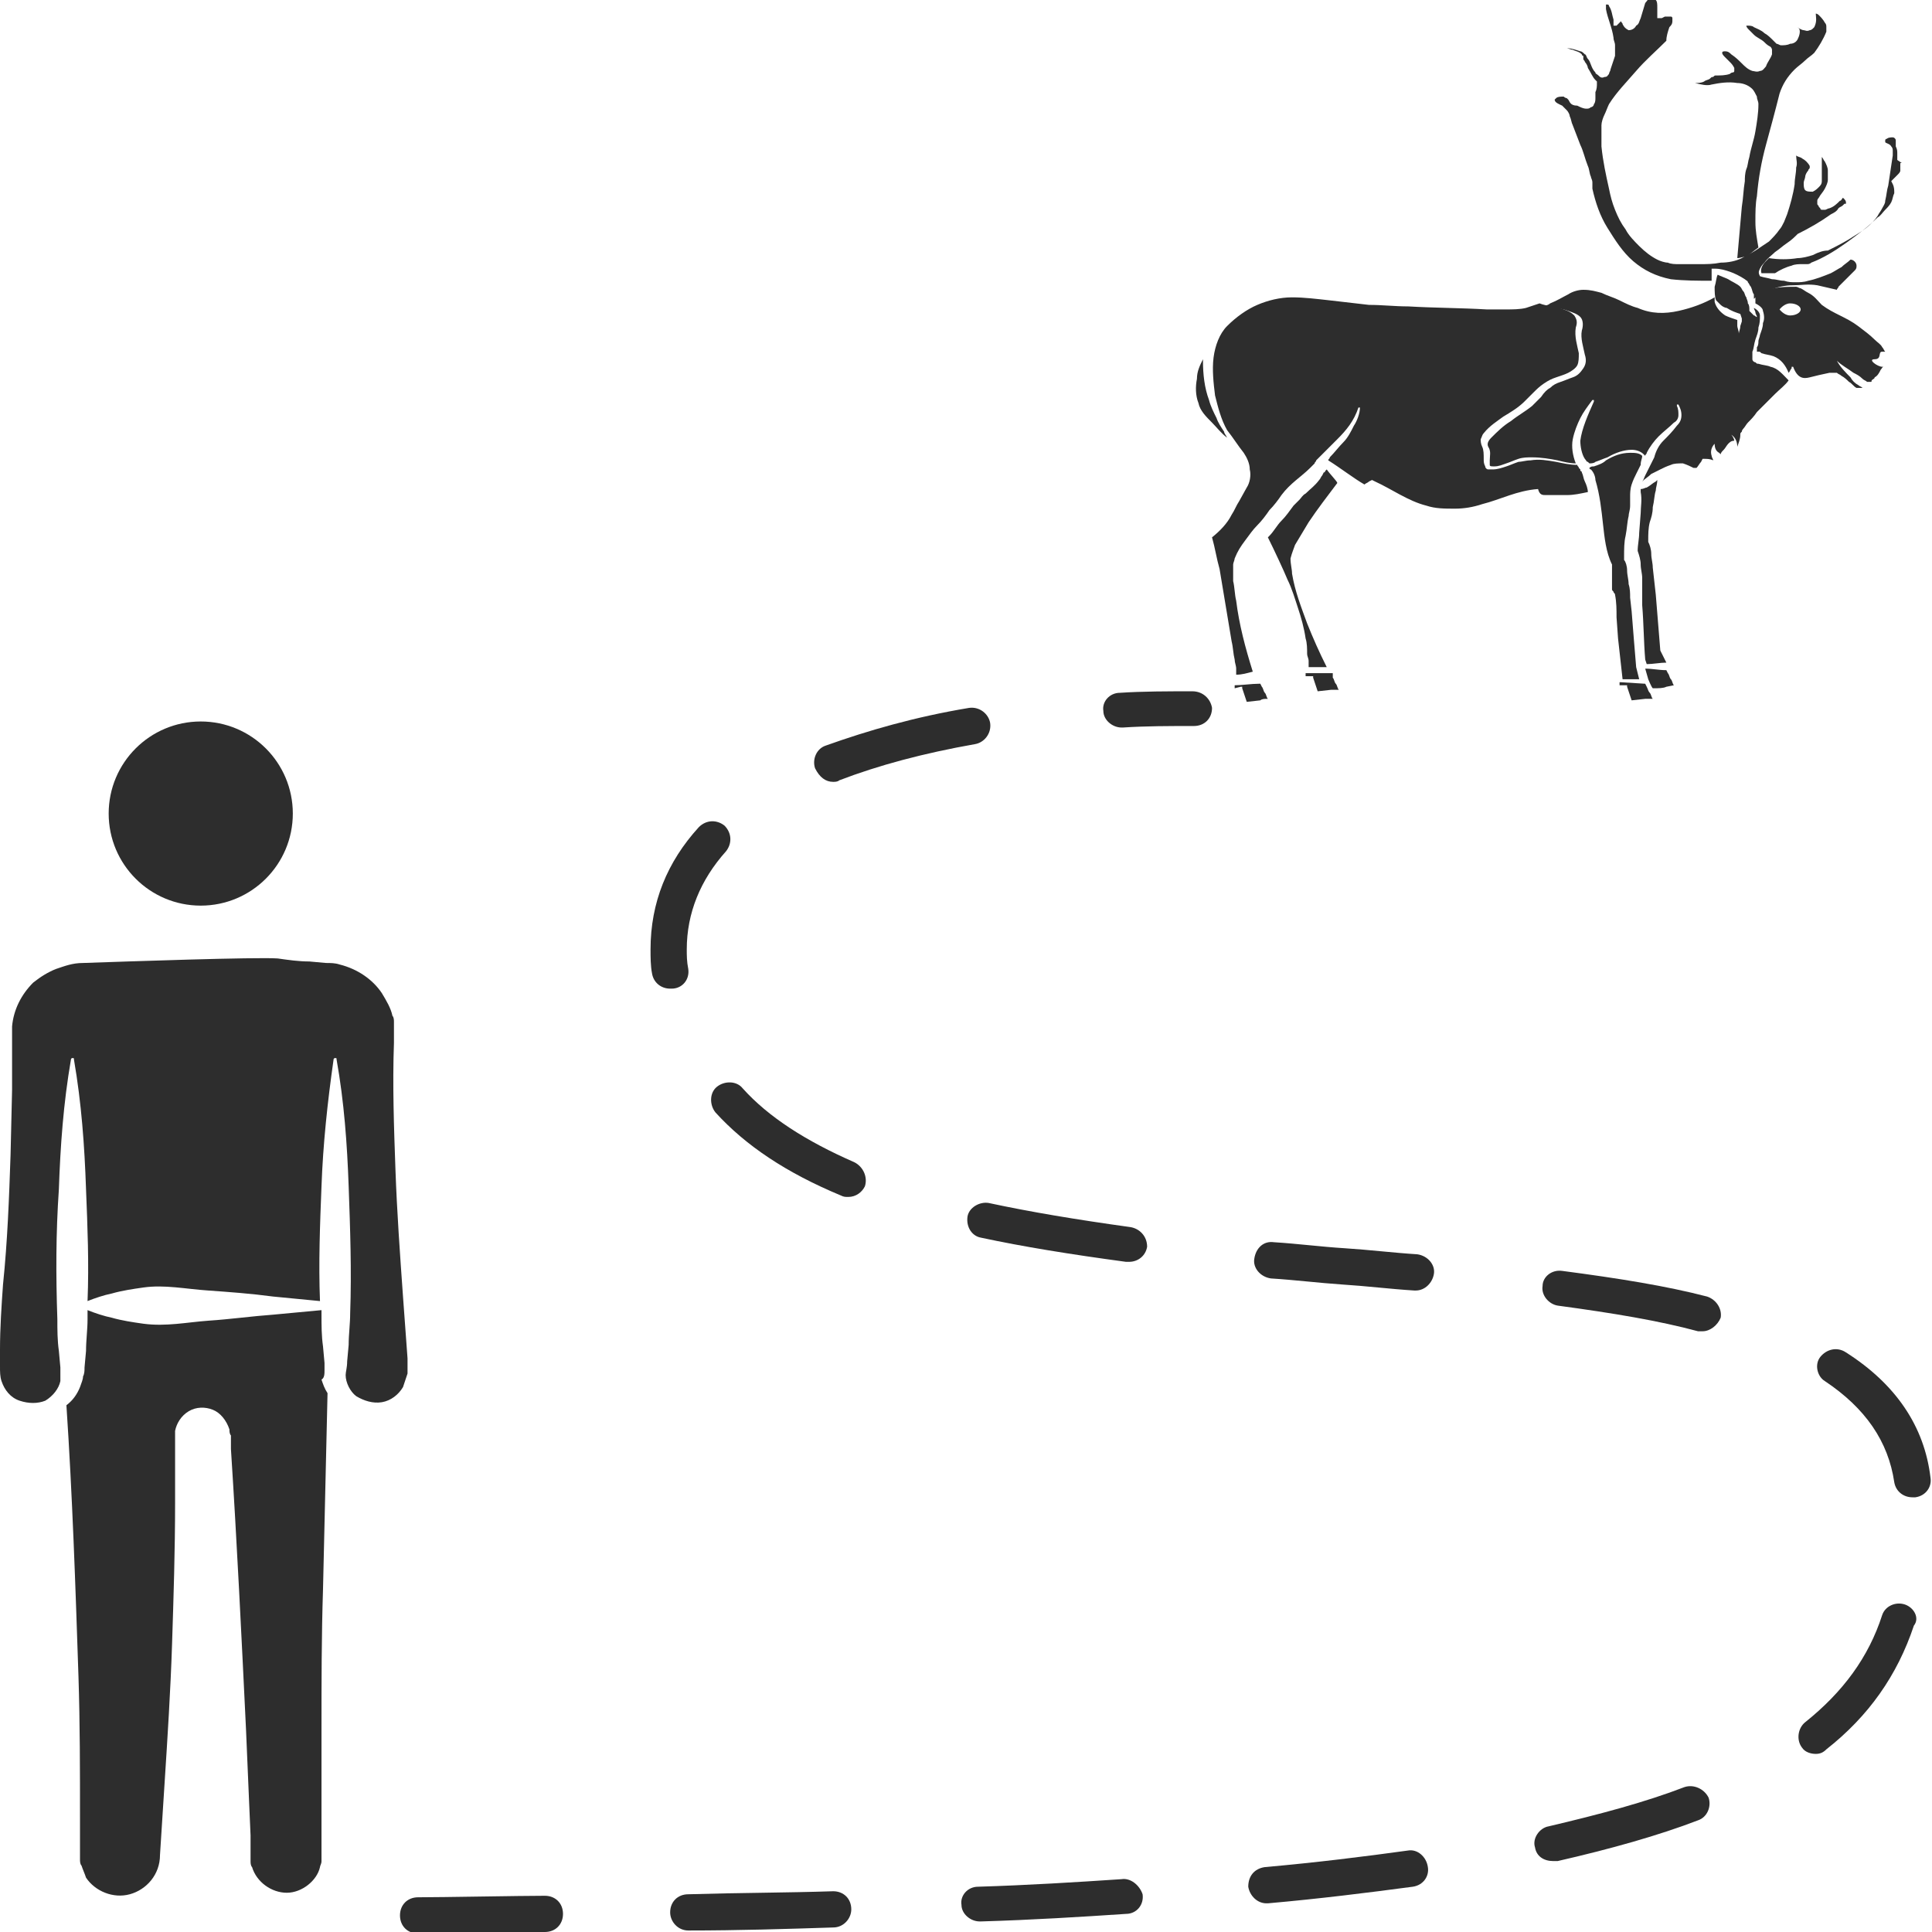 <?xml version="1.0" encoding="utf-8"?>
<!-- Generator: Adobe Illustrator 24.1.2, SVG Export Plug-In . SVG Version: 6.00 Build 0)  -->
<svg version="1.1" id="Layer_1" xmlns="http://www.w3.org/2000/svg" xmlns:xlink="http://www.w3.org/1999/xlink" x="0px" y="0px"
	 viewBox="0 0 128 128" style="enable-background:new 0 0 128 128;" xml:space="preserve">
<style type="text/css">
	.st0{fill:#2D2D2D;}
</style>
<g>
	<g>
		<path class="st0" d="M109.5,33.6c0.1-0.4,0.1-0.8,0.2-1.1c0-0.2,0.1-0.4,0.1-0.7c0,0-0.1,0.1-0.1,0.1c-0.2,0.1-0.4,0.3-0.6,0.4
			c-0.1,0-0.2,0.1-0.4,0.1c0,0.1,0,0.2,0,0.2c0.1,0.5,0,1,0,1.4l-0.1,1.3c0,0.4-0.1,0.8-0.1,1.2c0.1,0.3,0.2,0.6,0.2,0.9
			c0,0.3,0.1,0.6,0.1,0.9c0,0.3,0,0.6,0,0.9l0,0.9c0.1,1.2,0.1,2.4,0.2,3.6l0.1,0.3c0.4,0,0.9-0.1,1.3-0.1l-0.4-0.8l0,0l0,0
			l-0.3-3.7l-0.1-0.9l-0.1-0.9c0-0.3-0.1-0.6-0.1-0.9c0-0.3-0.1-0.6-0.2-0.8l0-0.1l0,0c0-0.4,0-0.8,0.1-1.2
			C109.4,34.3,109.5,34,109.5,33.6z"/>
		<path class="st0" d="M81.1,28.6c-0.2-0.3-0.4-0.6-0.5-0.9c-0.2-0.4-0.4-0.8-0.5-1.2c-0.3-0.8-0.4-1.7-0.4-2.6c0,0,0,0,0-0.1
			c-0.2,0.4-0.4,0.8-0.4,1.3c-0.1,0.5-0.1,1.1,0.1,1.6c0.1,0.5,0.5,0.9,0.9,1.3c0.3,0.3,0.6,0.7,1,1C81.2,28.8,81.1,28.7,81.1,28.6z
			"/>
		<path class="st0" d="M109.1,45.5l-0.1-0.2l0,0l-1.6-0.1l-0.1,0l0,0.2l0.4,0l0.1,0l0,0.1c0.1,0.3,0.2,0.6,0.3,0.9l0.9-0.1
			c0.2,0,0.3,0,0.5,0c-0.1-0.1-0.1-0.3-0.2-0.4C109.2,45.8,109.2,45.7,109.1,45.5z"/>
		<path class="st0" d="M110.4,45.5l0.5-0.1c0,0,0,0,0,0c-0.1-0.1-0.1-0.3-0.2-0.4c-0.1-0.1-0.1-0.3-0.2-0.4l-0.1-0.2
			c-0.5,0-0.9-0.1-1.4-0.1l0.2,0.7c0,0,0.2,0.5,0.3,0.6C109.9,45.6,110.2,45.6,110.4,45.5z"/>
		<path class="st0" d="M120.1,16.9c-0.3,0.1-0.7,0.2-1,0.2c-0.6,0.1-1.3,0.1-1.9,0c-0.1,0.1-0.1,0.1-0.2,0.2
			c-0.2,0.2-0.4,0.5-0.3,0.8c0.3,0,0.6,0,0.9,0c0.3-0.2,0.7-0.4,1.1-0.5c0.2-0.1,0.5-0.1,0.7-0.1c0.1,0,0.2,0,0.3,0
			c0.1,0,0.2,0,0.3-0.1c0.8-0.3,1.6-0.8,2.3-1.3c0.7-0.5,1.5-1.1,2.1-1.7c0.2-0.1,0.3-0.3,0.5-0.5c0.1-0.1,0.3-0.3,0.4-0.5
			c0.1-0.2,0.1-0.4,0.2-0.6c0-0.2,0-0.4-0.1-0.6l-0.1-0.2l0.1-0.1c0.1-0.1,0.2-0.2,0.3-0.3c0.1-0.1,0.2-0.2,0.2-0.3
			c0-0.1,0-0.2,0-0.4c0-0.1,0-0.1,0-0.1c0,0,0,0,0,0c0,0,0.1,0,0.1,0l-0.3-0.2c0-0.1,0-0.3,0-0.4c0-0.2,0-0.3-0.1-0.5l0-0.2l0-0.1
			c0,0,0-0.1,0-0.1c0-0.1-0.1-0.2-0.2-0.2c-0.1,0-0.3,0-0.4,0.1c-0.1,0-0.1,0.1-0.1,0.1c0,0.1,0,0.1,0,0.1c0,0.1,0.3,0.1,0.4,0.3
			c0.1,0.1,0.1,0.2,0.1,0.3c0,0.1,0,0.2,0,0.3c-0.1,0.7-0.2,1.3-0.3,2c-0.1,0.3-0.1,0.6-0.2,1c0,0.2-0.1,0.3-0.2,0.5
			c-0.1,0.2-0.2,0.3-0.3,0.5c-0.4,0.6-1,1-1.5,1.3c-0.6,0.4-1.2,0.7-1.8,1C120.8,16.6,120.5,16.7,120.1,16.9z"/>
		<path class="st0" d="M108.8,30.2c-0.2-0.2-0.5-0.2-0.8-0.2c-0.6,0-1.1,0.2-1.6,0.5c-0.2,0.2-0.5,0.3-0.8,0.4c-0.1,0-0.2,0-0.3,0.1
			c0,0,0,0.1,0.1,0.1c0.2,0.2,0.3,0.5,0.3,0.7c0.3,1,0.4,2,0.5,2.9c0.1,0.9,0.2,1.9,0.6,2.7l0,0.1l0,0c0,0.3,0,0.7,0,1
			c0,0.2,0,0.3,0,0.5c0,0.1,0,0.1,0.1,0.2c0,0.1,0.1,0.1,0.1,0.2l0,0l0,0c0.1,0.5,0.1,1,0.1,1.5l0.1,1.4c0.1,0.9,0.2,1.8,0.3,2.7
			l1.1,0l-0.2-0.8l0,0l0,0c-0.1-1.2-0.2-2.4-0.3-3.7l-0.1-0.9c0-0.3,0-0.6-0.1-0.9c0-0.3-0.1-0.6-0.1-0.9c0-0.3-0.1-0.6-0.2-0.7
			l0-0.1l0-0.1c0-0.5,0-1,0.1-1.4c0.1-0.5,0.1-0.9,0.2-1.3c0-0.2,0.1-0.4,0.1-0.7c0-0.2,0-0.4,0-0.6c0-0.2,0-0.5,0.1-0.8
			c0.1-0.3,0.2-0.5,0.3-0.7c0.1-0.2,0.2-0.4,0.3-0.6C108.7,30.5,108.8,30.4,108.8,30.2C108.9,30.2,108.8,30.2,108.8,30.2z"/>
		<path class="st0" d="M115.1,5.5c0.3,0,0.7,0.1,1,0.4c0.1,0.1,0.2,0.3,0.3,0.5c0,0.2,0.1,0.3,0.1,0.5c0,0.6-0.1,1.2-0.2,1.8
			c-0.1,0.6-0.3,1.1-0.4,1.7c-0.1,0.3-0.1,0.6-0.2,0.8c-0.1,0.3-0.1,0.6-0.1,0.8c-0.1,0.6-0.1,1.1-0.2,1.7c-0.1,1.1-0.2,2.3-0.3,3.4
			c0.2,0,0.4-0.1,0.6-0.1c0,0,0,0,0,0c0.3-0.2,0.5-0.4,0.8-0.6c-0.1-0.6-0.2-1.1-0.2-1.7c0-0.6,0-1.2,0.1-1.7
			c0.1-1.2,0.3-2.3,0.6-3.4c0.3-1.1,0.6-2.2,0.9-3.4c0.2-0.6,0.5-1.1,1-1.6c0.2-0.2,0.5-0.4,0.7-0.6c0.2-0.2,0.4-0.3,0.6-0.5
			c0.3-0.4,0.6-0.9,0.8-1.4c0-0.1,0-0.1,0-0.2c0,0,0-0.1,0-0.1c0-0.1,0-0.2-0.1-0.3c-0.1-0.2-0.3-0.4-0.4-0.5
			c-0.1-0.1-0.2-0.1-0.2-0.1c0,0.2,0.1,0.5-0.1,0.9c0,0-0.1,0.1-0.1,0.1c0,0-0.1,0.1-0.2,0.1c-0.2,0.1-0.3,0-0.4,0
			c-0.1,0-0.3-0.1-0.4-0.2c0,0,0.1,0.1,0.1,0.1c0.1,0.2,0,0.5-0.1,0.7c-0.1,0.2-0.3,0.3-0.5,0.3C118.4,3,118.2,3,118,3
			c-0.1,0-0.2-0.1-0.3-0.1c0,0-0.1-0.1-0.1-0.1c0,0,0,0-0.1-0.1c-0.2-0.2-0.4-0.4-0.6-0.5c-0.2-0.2-0.5-0.3-0.7-0.4
			c-0.1-0.1-0.3-0.1-0.4-0.1c-0.1,0-0.1,0-0.1,0c0,0,0,0,0,0c0,0.1,0.1,0.2,0.2,0.3c0.1,0.1,0.2,0.2,0.3,0.3
			c0.2,0.2,0.5,0.3,0.7,0.5c0.1,0.1,0.2,0.2,0.4,0.3c0.1,0.1,0.1,0.2,0.1,0.2c0,0.1,0,0.2,0,0.3c-0.1,0.3-0.3,0.5-0.4,0.8
			c-0.1,0.1-0.2,0.3-0.4,0.3c-0.2,0.1-0.4,0-0.5,0c-0.3-0.1-0.5-0.3-0.7-0.5c-0.2-0.2-0.4-0.4-0.7-0.6c-0.1-0.1-0.2-0.2-0.4-0.2
			c-0.1,0-0.2,0-0.2,0.1c0,0.1,0.1,0.2,0.2,0.3c0.1,0.1,0.2,0.2,0.3,0.3c0.1,0.1,0.2,0.2,0.3,0.4c0,0,0,0.1,0,0.2
			c0,0.1-0.1,0.1-0.1,0.1c-0.1,0-0.2,0.1-0.2,0.1c-0.3,0.1-0.6,0.1-0.9,0.1c-0.1,0-0.1,0-0.2,0.1c-0.1,0-0.1,0-0.2,0.1
			c-0.1,0.1-0.3,0.1-0.4,0.2c-0.2,0.1-0.4,0.1-0.6,0.1c0.4,0.1,0.8,0.2,1.1,0.1C113.9,5.5,114.5,5.4,115.1,5.5z"/>
		<path class="st0" d="M103.5,7c0.1,0.1,0.2,0.2,0.3,0.3c0.1,0.1,0.2,0.3,0.2,0.4c0.1,0.2,0.1,0.4,0.2,0.6l0.5,1.3
			c0.2,0.4,0.3,0.9,0.5,1.4c0.1,0.2,0.1,0.5,0.2,0.7c0,0.1,0.1,0.2,0.1,0.4l0,0.2l0,0.2c0.2,0.9,0.5,1.8,1,2.6
			c0.5,0.8,1,1.6,1.7,2.2c0.7,0.6,1.5,1,2.5,1.2c0.9,0.1,1.8,0.1,2.7,0.1c0-0.2,0-0.5,0-0.7l0-0.1l0.2,0c0.4,0,0.7,0.1,1,0.2
			c0.3,0.1,0.7,0.3,1,0.5c0.1,0.1,0.2,0.1,0.2,0.2c0.1,0.1,0.1,0.2,0.2,0.3c0.1,0.2,0.1,0.4,0.2,0.5c0,0.1,0,0.2,0,0.3
			c0.3-0.3,0.7-0.4,1.1-0.6c0.5-0.2,1-0.3,1.5-0.3c0.5,0,1-0.1,1.6,0c0.4,0.1,0.9,0.2,1.3,0.3c0-0.1,0.1-0.1,0.1-0.2
			c0.1-0.1,0.2-0.2,0.3-0.3c0.2-0.2,0.4-0.4,0.6-0.6c0,0,0.1-0.1,0.1-0.1c0,0,0.1-0.1,0.1-0.1c0.1-0.1,0.1-0.2,0.1-0.3
			c0-0.2-0.2-0.4-0.4-0.4c-0.2,0.2-0.4,0.3-0.6,0.5c-0.2,0.1-0.5,0.3-0.7,0.4c-0.5,0.2-1,0.4-1.5,0.5c-0.3,0.1-0.6,0.1-0.8,0.1
			c-0.3,0-0.5,0-0.8-0.1c-0.3,0-0.5-0.1-0.8-0.1c-0.3-0.1-0.5-0.1-0.8-0.2c0,0,0,0,0,0c0,0,0,0,0,0c-0.1-0.2-0.1-0.3,0-0.5
			c0.1-0.2,0.2-0.3,0.3-0.4c0.2-0.3,0.5-0.5,0.7-0.7c0.3-0.2,0.5-0.4,0.8-0.6c0.3-0.2,0.5-0.4,0.7-0.6l0,0l0,0
			c0.8-0.4,1.5-0.8,2.2-1.3c0.2-0.1,0.4-0.2,0.5-0.4c0.1-0.1,0.2-0.1,0.3-0.2c0,0,0.1-0.1,0.1-0.1l0.1,0c0,0,0,0,0,0c0,0,0,0,0-0.1
			c0,0,0-0.1-0.1-0.2c0,0-0.1-0.1-0.1-0.1c-0.1,0.1-0.1,0.2-0.2,0.2c-0.2,0.2-0.4,0.4-0.7,0.5c-0.1,0-0.2,0.1-0.3,0.1
			c-0.1,0-0.1,0-0.2,0c0,0-0.1,0-0.1-0.1c0,0,0,0-0.1-0.1c0-0.1-0.1-0.1-0.1-0.2c0-0.1,0-0.2,0-0.2c0-0.1,0.1-0.2,0.1-0.2
			c0.1-0.2,0.3-0.4,0.4-0.6c0.1-0.2,0.2-0.4,0.2-0.6c0-0.2,0-0.4,0-0.6c0-0.2-0.1-0.4-0.2-0.6c-0.1-0.1-0.1-0.2-0.2-0.3c0,0,0,0,0,0
			c0,0.1,0,0.3,0,0.4c0,0.3,0,0.5,0,0.8c0,0.1,0,0.3,0,0.4c0,0.2-0.1,0.3-0.2,0.4c-0.1,0.1-0.2,0.2-0.4,0.3c-0.2,0-0.4,0-0.5-0.1
			c-0.1-0.1-0.1-0.3-0.1-0.5c0-0.1,0.1-0.3,0.1-0.4c0-0.1,0.1-0.3,0.2-0.4c0-0.1,0.1-0.1,0.1-0.2c0,0,0-0.1,0-0.1
			c-0.1-0.2-0.3-0.4-0.5-0.5c-0.1-0.1-0.3-0.1-0.4-0.2c0,0.3,0.1,0.5,0,0.8c0,0.4-0.1,0.7-0.1,1.1c-0.1,0.7-0.3,1.4-0.5,2l-0.2,0.5
			c-0.1,0.2-0.2,0.4-0.3,0.5c-0.2,0.3-0.5,0.6-0.7,0.8c-0.3,0.2-0.6,0.4-0.9,0.6c-0.3,0.2-0.6,0.3-0.9,0.5c0,0,0,0,0,0
			c-0.4,0.2-0.9,0.3-1.4,0.3c-0.5,0.1-0.9,0.1-1.4,0.1c-0.5,0-0.9,0-1.4,0c-0.2,0-0.5,0-0.7-0.1c-0.2,0-0.5-0.1-0.7-0.2
			c-0.4-0.2-0.8-0.5-1.2-0.9c-0.3-0.3-0.7-0.7-0.9-1.1c-0.3-0.4-0.5-0.8-0.7-1.3c-0.2-0.5-0.3-0.9-0.4-1.4c-0.2-0.9-0.4-1.8-0.5-2.8
			c0-0.5,0-1,0-1.4c0-0.2,0.1-0.5,0.2-0.7c0.1-0.2,0.2-0.5,0.3-0.7c0.5-0.8,1.2-1.5,1.8-2.2c0.6-0.7,1.3-1.3,2-2
			c0-0.3,0.1-0.6,0.2-0.9l0,0l0,0c0.1-0.1,0.2-0.2,0.2-0.4c0-0.1,0-0.1,0-0.2c0,0,0-0.1-0.1-0.1c-0.1,0-0.3,0-0.4,0l-0.2,0.1
			c0,0-0.1,0-0.1,0c0,0-0.1,0-0.2,0l0,0l0-0.1c0-0.2,0-0.4,0-0.6c0-0.2,0-0.4-0.1-0.5c0-0.1-0.1-0.1-0.2-0.1c-0.1,0-0.2,0-0.2,0
			c-0.1,0-0.2,0.2-0.3,0.3c-0.1,0.3-0.2,0.7-0.3,1c-0.1,0.2-0.1,0.4-0.3,0.5c-0.1,0.2-0.3,0.3-0.5,0.3l0,0l0,0
			c-0.2-0.1-0.3-0.2-0.4-0.4c0-0.1-0.1-0.1-0.1-0.2c0,0-0.1,0.1-0.1,0.1c0,0-0.1,0.1-0.1,0.1c0,0,0,0-0.1,0.1c0,0,0,0,0,0
			c0,0,0,0-0.1,0c0,0,0,0,0,0c0,0,0,0-0.1,0c0,0,0,0,0,0c0,0,0,0,0,0l0-0.1l0-0.1l0-0.2c-0.1-0.3-0.1-0.6-0.3-0.9
			c0-0.1-0.1-0.1-0.1-0.1c0,0,0,0-0.1,0c0,0,0,0,0,0c0,0,0,0.1,0,0.1c0,0.1,0,0.1,0,0.2c0.1,0.6,0.4,1.2,0.5,1.9
			c0,0.2,0.1,0.3,0.1,0.5c0,0.1,0,0.2,0,0.3L107,3.6l0,0.1c-0.1,0.3-0.2,0.6-0.3,0.9c0,0.1-0.1,0.2-0.1,0.3
			c-0.1,0.1-0.1,0.2-0.3,0.2c-0.2,0.1-0.3,0-0.4-0.1c-0.1-0.1-0.2-0.1-0.2-0.2c-0.3-0.3-0.3-0.7-0.5-0.9c-0.1-0.1-0.1-0.3-0.2-0.3
			c-0.1-0.1-0.2-0.2-0.3-0.2c-0.3-0.1-0.6-0.2-0.8-0.2c-0.1,0-0.1,0-0.1,0c0,0,0,0,0,0c0,0,0,0,0,0c0,0,0,0,0,0
			c0.1,0,0.3,0.1,0.4,0.1c0.2,0.1,0.4,0.1,0.6,0.3c0,0,0,0.1,0.1,0.1l0,0.1c0,0,0,0.1,0,0.1c0,0.1,0.1,0.1,0.1,0.2
			c0.1,0.1,0.2,0.3,0.2,0.4c0.2,0.3,0.3,0.6,0.5,0.8l0.1,0.1l0,0.1c0,0.2,0,0.4-0.1,0.6c0,0.1,0,0.2,0,0.4c0,0.1,0,0.3-0.1,0.4
			c0,0.1-0.1,0.2-0.2,0.2c-0.1,0.1-0.2,0.1-0.3,0.1c-0.2,0-0.4-0.1-0.6-0.2C104,7,104,6.7,103.9,6.6c-0.1-0.1-0.1-0.1-0.1-0.1
			c-0.1,0-0.2-0.1-0.2-0.1c-0.2,0-0.4,0-0.5,0.1c0,0-0.1,0.1-0.1,0.1c0,0,0,0,0,0c0,0,0,0,0,0C103,6.8,103.3,6.9,103.5,7z"/>
		<path class="st0" d="M119.9,25c0.4-0.1,0.8-0.2,1.3-0.3c0.1,0,0.1,0,0.2,0c0,0,0.1,0,0.1,0c0.1,0,0.1,0,0.2,0
			c0.1,0.1,0.2,0.1,0.3,0.2c0.2,0.1,0.4,0.3,0.5,0.4c0.2,0.1,0.3,0.3,0.5,0.4l0.1,0c0,0,0,0,0.1,0c0.1,0,0.1,0,0.1,0
			c0,0,0.1,0,0.1,0l0,0c-0.1-0.1-0.2-0.1-0.3-0.2c-0.2-0.1-0.4-0.3-0.5-0.5c-0.3-0.3-0.7-0.7-0.9-1.1c0,0,0,0,0,0c0,0,0,0,0,0l0,0
			c0.3,0.3,0.7,0.5,1.1,0.8c0.2,0.1,0.4,0.2,0.6,0.4c0.1,0.1,0.2,0.1,0.3,0.2c0.1,0,0.1,0,0.2,0c0.1,0,0.1,0,0.1-0.1
			c0.1-0.1,0.2-0.1,0.2-0.2c0.2-0.1,0.3-0.3,0.4-0.5c0.1-0.1,0.1-0.2,0.2-0.2c0,0-0.1,0-0.1,0c-0.3,0-1-0.5-0.5-0.5s0.2-0.5,0.5-0.5
			c0.1,0,0.1,0,0.2,0c-0.1-0.1-0.1-0.2-0.2-0.3c-0.1-0.2-0.3-0.3-0.5-0.5c-0.3-0.3-0.7-0.6-1.1-0.9c-0.4-0.3-0.8-0.5-1.2-0.7
			c-0.4-0.2-0.8-0.4-1.2-0.7l0,0l0,0c-0.3-0.3-0.5-0.6-0.9-0.8c-0.2-0.1-0.3-0.2-0.5-0.3c-0.1,0-0.2-0.1-0.3-0.1c0,0,0,0,0,0
			c-0.5,0-1,0-1.5,0.1c-0.4,0.1-0.8,0.2-1.2,0.4c0,0,0,0.1,0,0.1c0,0.2,0,0.3,0,0.5c0.2,0.1,0.5,0.3,0.5,0.5c0.1,0.3,0.1,0.6,0,0.8
			c0,0.3-0.1,0.5-0.2,0.8c0,0.1-0.1,0.3-0.1,0.4c0,0.1,0,0.3-0.1,0.4l0,0.2c0,0.1,0,0.1,0,0.1c0,0,0,0,0.1,0c0.1,0,0.1,0,0.2,0.1
			c0.3,0.1,0.5,0.1,0.8,0.2c0.5,0.2,0.8,0.6,1,1.1c0.1-0.1,0.1-0.2,0.2-0.3l0-0.1l0.1,0C119.1,25.1,119.5,25.1,119.9,25z
			 M118.6,20.9c-0.4,0-0.7-0.4-0.7-0.4s0.3-0.4,0.7-0.4s0.7,0.2,0.7,0.4S119,20.9,118.6,20.9z"/>
		<path class="st0" d="M117.3,24.3c-0.2-0.1-0.5-0.1-0.8-0.2c-0.1,0-0.1,0-0.2-0.1c-0.1,0-0.2-0.1-0.2-0.2c0-0.1,0-0.2,0-0.3l0-0.2
			c0.1-0.2,0.1-0.5,0.2-0.8c0.1-0.3,0.2-0.5,0.2-0.8c0.1-0.3,0.1-0.5,0.1-0.8c0-0.2-0.2-0.4-0.4-0.5c0,0,0,0,0,0
			c0,0.1,0.1,0.2,0.1,0.3c0,0.1,0.1,0.2,0.1,0.3l0,0c0,0,0,0,0,0c0,0,0,0,0,0c-0.1,0-0.1-0.1-0.2-0.1c0,0-0.1-0.1-0.1-0.1
			c-0.1-0.1-0.2-0.2-0.2-0.2l0,0l0-0.1c0-0.1,0-0.3-0.1-0.4c0-0.2-0.1-0.3-0.1-0.4c-0.1-0.1-0.1-0.3-0.2-0.4
			c-0.1-0.1-0.1-0.2-0.2-0.3c-0.2-0.2-0.5-0.3-0.8-0.5c-0.2-0.1-0.5-0.2-0.7-0.3c-0.1,0.2-0.1,0.5-0.2,0.8c0,0.3,0,0.7,0.1,0.9
			c0.1,0.1,0.2,0.2,0.3,0.3c0.1,0.1,0.3,0.2,0.4,0.2c0.3,0.2,0.6,0.3,0.9,0.4l0.1,0.3l0,0c0,0,0,0,0,0.1l0,0.1l-0.1,0.3
			c0,0.2-0.1,0.4-0.1,0.5c0,0,0,0,0,0c0,0,0,0,0,0c0-0.2-0.1-0.4-0.1-0.5c0-0.1,0-0.2,0-0.3v-0.1c-0.3-0.1-0.6-0.2-0.8-0.3
			c-0.3-0.2-0.6-0.5-0.7-0.9c0-0.1,0-0.2,0-0.3c-0.7,0.4-1.5,0.7-2.4,0.9c-0.9,0.2-1.8,0.2-2.7-0.2c-0.4-0.1-0.8-0.3-1.2-0.5
			c-0.4-0.2-0.8-0.3-1.2-0.5c-0.4-0.1-0.7-0.2-1.2-0.2c-0.3,0-0.7,0.1-1,0.3c-0.4,0.2-0.7,0.4-1.2,0.6c-0.1,0.1-0.2,0.1-0.4,0.2
			c0.5,0.1,1.1,0.1,1.6,0.3c0.3,0.1,0.6,0.2,0.8,0.4c0.2,0.2,0.2,0.6,0.1,0.9c-0.1,0.5,0.1,1.1,0.2,1.6c0.1,0.3,0.1,0.6-0.1,0.9
			c-0.2,0.3-0.4,0.5-0.7,0.6c-0.3,0.1-0.5,0.2-0.8,0.3c-0.3,0.1-0.5,0.2-0.7,0.4c-0.2,0.1-0.4,0.3-0.6,0.6c-0.2,0.2-0.4,0.4-0.6,0.6
			c-0.5,0.4-0.9,0.6-1.4,1c-0.5,0.3-0.9,0.7-1.3,1.1c-0.2,0.2-0.3,0.4-0.2,0.6c0.2,0.3,0.1,0.6,0.1,0.9c0,0.1,0,0.3,0,0.3
			c0,0.1,0.1,0.1,0.3,0.1c0.3,0,0.5-0.1,0.8-0.2c0.3-0.1,0.5-0.2,0.8-0.3c0.3-0.1,0.6-0.1,0.9-0.1c0.6,0,1.2,0.1,1.7,0.2
			c0.4,0.1,0.8,0.2,1.2,0.2c-0.2-0.5-0.3-1.1-0.2-1.6c0.1-0.5,0.3-1,0.5-1.4c0.2-0.4,0.5-0.8,0.8-1.2c0,0,0,0,0.1,0c0,0,0,0,0,0.1
			c-0.4,0.9-0.8,1.8-0.9,2.6c0,0.4,0.1,0.9,0.3,1.2c0.1,0.1,0.1,0.2,0.2,0.2l0.1,0.1c0.1,0,0.3,0,0.4-0.1c0.3-0.1,0.5-0.2,0.8-0.3
			c0.5-0.3,1.1-0.5,1.6-0.5c0.3,0,0.6,0.1,0.8,0.3c0,0,0,0,0.1,0.1c0-0.1,0.1-0.1,0.1-0.2c0.2-0.4,0.5-0.8,0.8-1.1
			c0.3-0.3,0.7-0.6,1-0.9c0.2-0.1,0.3-0.3,0.3-0.5c0-0.2,0-0.4-0.1-0.6c0,0,0,0,0-0.1c0,0,0,0,0.1,0c0.1,0.2,0.2,0.4,0.2,0.7
			c0,0.3-0.1,0.5-0.3,0.7c-0.3,0.4-0.6,0.7-0.9,1c-0.3,0.3-0.5,0.7-0.6,1.1l-0.3,0.6c-0.1,0.2-0.2,0.4-0.3,0.6
			c-0.1,0.2-0.1,0.3-0.2,0.4c0.2-0.2,0.4-0.3,0.6-0.5c0.2-0.1,0.4-0.2,0.6-0.3c0.2-0.1,0.4-0.2,0.7-0.3c0.2-0.1,0.5-0.1,0.8-0.1
			c0.3,0.1,0.5,0.2,0.7,0.3c0.1,0,0.1,0,0.1,0c0,0,0.1,0,0.1,0c0.1-0.1,0.2-0.3,0.3-0.4l0.1-0.2l0.1,0c0.2,0,0.4,0,0.6,0.1
			c0-0.1-0.1-0.2-0.1-0.3c-0.1-0.3,0-0.6,0.2-0.8c0,0.3,0.1,0.5,0.3,0.6c0,0,0.1,0.1,0.1,0.1c0-0.1,0.1-0.2,0.2-0.3
			c0.1-0.1,0.2-0.3,0.3-0.4c0.1-0.1,0.2-0.2,0.4-0.2c0-0.1-0.1-0.3-0.2-0.4c0,0,0,0,0,0c0,0,0,0,0,0c0.3,0.2,0.4,0.5,0.4,0.8
			c0,0,0,0,0,0c0,0,0,0,0,0c0.1-0.3,0.2-0.5,0.2-0.8c0-0.1,0-0.1,0.1-0.2c0-0.1,0.1-0.2,0.1-0.2c0.1-0.1,0.2-0.3,0.3-0.4
			c0.2-0.2,0.4-0.4,0.6-0.7c0.4-0.4,0.8-0.8,1.2-1.2c0.3-0.3,0.7-0.6,0.9-0.9C118.1,24.8,117.8,24.4,117.3,24.3z"/>
		<path class="st0" d="M102.4,32.8l0.5,0c0.3,0,0.6,0,0.9,0c0.5,0,0.9-0.1,1.4-0.2c0-0.2-0.1-0.5-0.2-0.7c-0.1-0.2-0.1-0.4-0.2-0.6
			c0,0,0-0.1-0.1-0.1l0-0.1l-0.1-0.1c0-0.1-0.1-0.1-0.1-0.2c-0.5,0-0.9-0.1-1.4-0.2c-0.6-0.1-1.1-0.2-1.7-0.1
			c-0.3,0-0.6,0.1-0.8,0.1c-0.3,0.1-0.5,0.2-0.8,0.3c-0.3,0.1-0.6,0.2-0.9,0.2c-0.1,0-0.2,0-0.3,0c-0.1,0-0.2-0.1-0.2-0.2
			c-0.1-0.2-0.1-0.3-0.1-0.5c0-0.3,0-0.6-0.1-0.8c-0.1-0.2-0.1-0.4-0.1-0.5c0.1-0.2,0.1-0.3,0.2-0.4c0.4-0.5,0.9-0.8,1.3-1.1
			c0.5-0.3,1-0.6,1.4-1c0.2-0.2,0.4-0.4,0.6-0.6c0.2-0.2,0.4-0.4,0.7-0.6c0.3-0.2,0.5-0.3,0.8-0.4c0.3-0.1,0.6-0.2,0.8-0.3
			c0.2-0.1,0.5-0.3,0.6-0.5c0.1-0.2,0.1-0.5,0.1-0.8c-0.1-0.5-0.3-1.1-0.2-1.7c0.1-0.3,0.1-0.5-0.1-0.8c-0.2-0.2-0.4-0.3-0.7-0.4
			c-0.5-0.2-1.1-0.2-1.6-0.4c-0.3,0.1-0.6,0.2-0.9,0.3c-0.4,0.1-0.9,0.1-1.3,0.1c-0.4,0-0.9,0-1.3,0c-1.7-0.1-3.5-0.1-5.2-0.2
			c-0.9,0-1.7-0.1-2.6-0.1c-0.9-0.1-1.7-0.2-2.6-0.3c-0.9-0.1-1.7-0.2-2.5-0.2c-0.8,0-1.6,0.2-2.3,0.5c-0.7,0.3-1.4,0.8-2,1.4
			c-0.5,0.5-0.8,1.3-0.9,2.1c-0.1,0.8,0,1.7,0.1,2.5c0.2,0.8,0.4,1.6,0.8,2.3c0.4,0.5,0.7,1,1.1,1.5c0.2,0.3,0.4,0.7,0.4,1.1
			c0.1,0.4,0,0.9-0.2,1.2l-0.5,0.9c-0.2,0.3-0.3,0.6-0.5,0.9c-0.3,0.6-0.8,1.1-1.3,1.5c0.2,0.7,0.3,1.4,0.5,2.1l0.4,2.4l0.4,2.4
			c0.1,0.4,0.1,0.8,0.2,1.2c0,0.2,0.1,0.4,0.1,0.6c0,0.1,0,0.3,0,0.4c0.4,0,0.7-0.1,1.1-0.2c-0.5-1.6-0.9-3.1-1.1-4.7
			c-0.1-0.4-0.1-0.9-0.2-1.3c0-0.2,0-0.4,0-0.7c0-0.1,0-0.2,0-0.4c0-0.1,0.1-0.3,0.1-0.4c0.2-0.5,0.4-0.8,0.7-1.2
			c0.3-0.4,0.5-0.7,0.8-1c0.3-0.3,0.6-0.7,0.8-1c0.3-0.3,0.6-0.7,0.8-1c0.6-0.8,1.3-1.2,1.9-1.8c0.1-0.1,0.1-0.1,0.2-0.2l0.1-0.1
			c0-0.1,0.1-0.1,0.1-0.2c0.2-0.2,0.3-0.3,0.5-0.5c0.3-0.3,0.6-0.6,0.9-0.9c0.6-0.6,1.1-1.2,1.4-2.1c0,0,0,0,0.1,0c0,0,0,0,0,0
			c0,0.4-0.2,0.9-0.4,1.2c-0.2,0.4-0.4,0.8-0.7,1.1c-0.3,0.3-0.6,0.7-0.9,1c0,0.1-0.1,0.1-0.1,0.2c0.8,0.5,1.7,1.2,2.4,1.6
			c0.1-0.1,0.2-0.1,0.3-0.2l0.2-0.1l0.2,0.1c1.1,0.5,2.2,1.3,3.4,1.6c0.6,0.2,1.2,0.2,1.9,0.2c0.6,0,1.2-0.1,1.8-0.3
			c1.2-0.3,2.3-0.9,3.7-1C102,32.8,102.2,32.8,102.4,32.8z"/>
		<path class="st0" d="M26.7,85.9c-0.2-2.8-0.4-5.6-0.5-8.4c-0.1-2.8-0.2-5.6-0.1-8.4l0-0.5l0-0.3l0-0.2c0-0.1,0-0.3,0-0.4
			c0-0.1,0-0.3-0.1-0.4c-0.1-0.5-0.4-1-0.7-1.5c-0.6-0.9-1.6-1.6-2.8-1.9c-0.3-0.1-0.6-0.1-0.9-0.1l-1.1-0.1c-0.7,0-1.4-0.1-2.1-0.2
			c-1.4-0.1-10,0.2-12.9,0.3c-0.7,0-1.2,0.2-1.8,0.4c-0.5,0.2-1,0.5-1.5,0.9c-0.8,0.8-1.3,1.8-1.4,2.9l0,2.1c0,0.7,0,1.4,0,2.1
			l-0.1,4.3c-0.1,2.9-0.2,5.7-0.5,8.6c-0.1,1.4-0.2,2.9-0.2,4.3c0,0.4,0,0.7,0,1.1c0,0.4,0,0.7,0.1,1c0.2,0.6,0.6,1.1,1.2,1.3
			c0.6,0.2,1.2,0.2,1.7,0c0.5-0.3,0.9-0.8,1-1.3c0-0.1,0-0.3,0-0.4c0-0.1,0-0.3,0-0.5l-0.1-1.1c-0.1-0.7-0.1-1.4-0.1-2.1
			c-0.1-2.9-0.1-5.7,0.1-8.6c0.1-2.9,0.3-5.7,0.8-8.6c0-0.1,0.1-0.1,0.1-0.1c0.1,0,0.1,0,0.1,0.1c0.5,2.9,0.7,5.7,0.8,8.6
			c0.1,2.5,0.2,4.9,0.1,7.4c0.5-0.2,1.1-0.4,1.6-0.5c0.7-0.2,1.4-0.3,2.1-0.4c1.4-0.2,2.8,0.1,4.3,0.2c1.4,0.1,2.8,0.2,4.3,0.4
			c1,0.1,2.1,0.2,3.1,0.3c-0.1-2.5,0-5.1,0.1-7.6c0.1-2.8,0.4-5.6,0.8-8.4c0-0.1,0.1-0.1,0.1-0.1c0.1,0,0.1,0,0.1,0.1
			c0.5,2.8,0.7,5.6,0.8,8.4c0.1,2.8,0.2,5.6,0.1,8.4c0,0.7-0.1,1.4-0.1,2.1l-0.1,1.1c0,0.4-0.1,0.7-0.1,0.9c0,0.5,0.3,1.1,0.7,1.4
			c0.5,0.3,1.1,0.5,1.7,0.4c0.6-0.1,1.1-0.5,1.4-1c0.1-0.3,0.2-0.6,0.3-0.9c0-0.3,0-0.7,0-1C26.9,88.7,26.8,87.3,26.7,85.9z"/>
		<path class="st0" d="M84,46.3c-0.1-0.1-0.1-0.3-0.2-0.4c-0.1-0.1-0.1-0.3-0.2-0.4l-0.1-0.2l0,0l-0.1,0c-0.5,0-1.1,0.1-1.6,0.1l0,0
			l0,0.2l0.4-0.1l0.1,0l0,0.1c0.1,0.3,0.2,0.6,0.3,0.9l0.9-0.1C83.6,46.3,83.8,46.3,84,46.3z"/>
		<path class="st0" d="M21.5,90.8l0-0.5l-0.1-1.1c-0.1-0.7-0.1-1.4-0.1-2.1c0-0.1,0-0.2,0-0.3c-1.1,0.1-2.1,0.2-3.2,0.3
			c-1.4,0.1-2.8,0.3-4.3,0.4c-1.4,0.1-2.8,0.4-4.3,0.2c-0.7-0.1-1.4-0.2-2.1-0.4c-0.5-0.1-1.1-0.3-1.6-0.5c0,0.2,0,0.4,0,0.6
			c0,0.7-0.1,1.4-0.1,2.1l-0.1,1.1c0,0.2,0,0.4-0.1,0.6c0,0.2-0.1,0.4-0.2,0.7c-0.2,0.5-0.5,0.9-0.9,1.2c0.4,6,0.6,12,0.8,18
			c0.1,3.1,0.1,6.2,0.1,9.3l0,2.3l0,0.3l0,0.2c0,0.1,0,0.3,0.1,0.4c0.1,0.3,0.2,0.5,0.3,0.8c0.6,0.9,1.8,1.4,2.9,1.1
			c1.1-0.3,2-1.3,2-2.6l0.3-4.7c0.2-3.1,0.4-6.2,0.5-9.3c0.1-3.1,0.2-6.2,0.2-9.3l0-2.3l0-1.2l0-0.6c0-0.2,0-0.4,0-0.7
			c0.1-0.5,0.4-1,0.9-1.3c0.5-0.3,1.1-0.3,1.6-0.1c0.5,0.2,0.9,0.7,1.1,1.3c0,0.1,0,0.3,0.1,0.4l0,0.3l0,0.6
			c0.4,6.2,0.7,12.4,1,18.6l0.2,4.7l0.1,2.3l0,1.2c0,0.2,0,0.3,0,0.5c0,0.1,0,0.3,0.1,0.4c0.3,1,1.3,1.7,2.3,1.7c1,0,2-0.8,2.2-1.7
			c0-0.1,0.1-0.2,0.1-0.4l0-0.2l0-0.3l0-1.2l0-2.3l0-4.7c0-3.1,0-6.2,0.1-9.3c0.1-4.3,0.2-8.7,0.3-13c-0.2-0.3-0.3-0.6-0.4-0.9
			C21.5,91.3,21.5,91,21.5,90.8z"/>
		<path class="st0" d="M87.9,31.1c0,0-0.1,0.1-0.1,0.1c0,0,0,0.1-0.1,0.1l-0.1,0.2c-0.1,0.1-0.1,0.2-0.2,0.3
			c-0.3,0.4-0.6,0.6-0.9,0.9c-0.2,0.1-0.3,0.3-0.4,0.4c-0.1,0.1-0.1,0.1-0.2,0.2c-0.1,0.1-0.1,0.1-0.2,0.2c-0.3,0.4-0.5,0.7-0.8,1
			c-0.3,0.3-0.5,0.7-0.8,1c0,0-0.1,0.1-0.1,0.1c0.4,0.8,1.1,2.3,1.3,2.8c0.3,0.6,0.5,1.3,0.7,1.9c0.2,0.6,0.4,1.3,0.5,2
			c0.1,0.3,0.1,0.7,0.1,1c0,0.2,0.1,0.3,0.1,0.5c0,0.1,0,0.3,0,0.4c0.4,0,0.8,0,1.2,0c-0.5-1-0.9-1.9-1.3-2.9
			c-0.4-1.1-0.8-2.1-1-3.3c0-0.3-0.1-0.6-0.1-1c0.1-0.4,0.2-0.6,0.3-0.9c0.3-0.5,0.6-1,0.9-1.5c0.6-0.9,1.3-1.8,1.9-2.6
			C88.6,31.9,88.1,31.4,87.9,31.1z"/>
		<path class="st0" d="M88.3,44.6L88.3,44.6c-0.6,0-1.2,0-1.7,0l-0.1,0l0,0.2l0.4,0l0.1,0l0,0.1c0.1,0.3,0.2,0.6,0.3,0.9l0.9-0.1
			c0.2,0,0.3,0,0.5,0c-0.1-0.1-0.1-0.3-0.2-0.4c-0.1-0.1-0.1-0.3-0.2-0.4L88.3,44.6z"/>
		<path class="st0" d="M36.1,125.6c-1.6,0-6.8,0.1-8.4,0.1c-0.7,0-1.2,0.5-1.2,1.2c0,0.7,0.5,1.2,1.2,1.2c1.6,0,6.9-0.1,8.4-0.1
			c0.7,0,1.2-0.5,1.2-1.2C37.3,126.1,36.8,125.6,36.1,125.6z"/>
		<path class="st0" d="M111.6,118.4c-2.6,1-5.6,1.8-9,2.6c-0.6,0.1-1.1,0.8-0.9,1.4c0.1,0.6,0.6,0.9,1.2,0.9c0.1,0,0.2,0,0.3,0
			c3.5-0.8,6.7-1.7,9.3-2.7c0.6-0.2,0.9-0.9,0.7-1.5C112.9,118.5,112.2,118.2,111.6,118.4z"/>
		<path class="st0" d="M93.9,83.1c-1.6-0.1-3.2-0.3-4.8-0.4c-1.6-0.1-3.1-0.3-4.7-0.4c-0.7-0.1-1.2,0.4-1.3,1.1
			c-0.1,0.6,0.4,1.2,1.1,1.3c1.6,0.1,3.2,0.3,4.7,0.4c1.6,0.1,3.2,0.3,4.8,0.4c0,0,0.1,0,0.1,0c0.6,0,1.1-0.5,1.2-1.1
			C95.1,83.8,94.6,83.2,93.9,83.1z"/>
		<path class="st0" d="M113.1,85.9c-2.7-0.7-5.8-1.2-9.6-1.7c-0.7-0.1-1.3,0.4-1.3,1c-0.1,0.6,0.4,1.2,1,1.3c3.7,0.5,6.7,1,9.3,1.7
			c0.1,0,0.2,0,0.3,0c0.5,0,1-0.4,1.2-0.9C114.1,86.7,113.7,86.1,113.1,85.9z"/>
		<path class="st0" d="M55.2,51.8c0.1,0,0.3,0,0.4-0.1c2.6-1,5.6-1.8,9-2.4c0.6-0.1,1.1-0.7,1-1.4c-0.1-0.6-0.7-1.1-1.4-1
			c-3.6,0.6-6.7,1.5-9.5,2.5c-0.6,0.2-0.9,0.9-0.7,1.5C54.3,51.5,54.7,51.8,55.2,51.8z"/>
		<path class="st0" d="M122.3,89.6c-0.6-0.4-1.3-0.2-1.7,0.3c-0.4,0.5-0.2,1.3,0.3,1.6c2.7,1.8,4.2,4,4.6,6.7c0.1,0.6,0.6,1,1.2,1
			c0.1,0,0.1,0,0.2,0c0.7-0.1,1.1-0.7,1-1.3C127.5,94.5,125.6,91.7,122.3,89.6z"/>
		<path class="st0" d="M93.3,122.6c-2.9,0.4-6.1,0.8-9.5,1.1c-0.7,0.1-1.1,0.6-1.1,1.3c0.1,0.6,0.6,1.1,1.2,1.1c0,0,0.1,0,0.1,0
			c3.4-0.3,6.6-0.7,9.6-1.1c0.7-0.1,1.1-0.7,1-1.3C94.5,123,93.9,122.5,93.3,122.6z"/>
		<path class="st0" d="M126.2,106.3c-0.6-0.2-1.3,0.1-1.5,0.7c-0.9,2.8-2.6,5.1-5.1,7.1c-0.5,0.4-0.6,1.2-0.2,1.7
			c0.2,0.3,0.6,0.4,0.9,0.4c0.3,0,0.5-0.1,0.7-0.3c2.8-2.2,4.7-4.9,5.8-8.2C127.2,107.2,126.8,106.5,126.2,106.3z"/>
		<path class="st0" d="M74.3,124.5c-3,0.2-6.2,0.4-9.5,0.5c-0.7,0-1.2,0.6-1.1,1.2c0,0.6,0.6,1.1,1.2,1.1c0,0,0,0,0.1,0
			c3.4-0.1,6.6-0.3,9.6-0.5c0.7,0,1.2-0.6,1.1-1.3C75.5,124.9,74.9,124.4,74.3,124.5z"/>
		<path class="st0" d="M45.6,64.2c-0.1-0.5-0.1-0.9-0.1-1.3c0-2.4,0.9-4.6,2.6-6.5c0.4-0.5,0.4-1.2-0.1-1.7
			c-0.5-0.4-1.2-0.4-1.7,0.1c-2.1,2.3-3.2,5-3.2,8.1c0,0.5,0,1.1,0.1,1.6c0.1,0.6,0.6,1,1.2,1c0,0,0.1,0,0.1,0
			C45.2,65.5,45.7,64.9,45.6,64.2z"/>
		<path class="st0" d="M56.6,77c-3.2-1.4-5.7-3-7.4-4.9c-0.4-0.5-1.2-0.5-1.7-0.1c-0.5,0.4-0.5,1.2-0.1,1.7c2,2.2,4.7,4,8.3,5.5
			c0.2,0.1,0.3,0.1,0.5,0.1c0.5,0,0.9-0.3,1.1-0.7C57.5,78,57.2,77.3,56.6,77z"/>
		<path class="st0" d="M74.9,81.3c-3.6-0.5-6.6-1-9.4-1.6c-0.6-0.1-1.3,0.3-1.4,0.9C64,81.3,64.4,81.9,65,82
			c2.8,0.6,5.9,1.1,9.6,1.6c0.1,0,0.1,0,0.2,0c0.6,0,1.1-0.4,1.2-1C76,81.9,75.5,81.4,74.9,81.3z"/>
		<path class="st0" d="M55.2,125.3c-3,0.1-6.3,0.1-9.6,0.2c-0.7,0-1.2,0.5-1.2,1.2c0,0.6,0.5,1.2,1.2,1.2c0,0,0,0,0,0
			c3.3,0,6.5-0.1,9.6-0.2c0.7,0,1.2-0.6,1.2-1.2C56.4,125.8,55.9,125.3,55.2,125.3z"/>
		<path class="st0" d="M79,45.8c-1.6,0-3.3,0-4.8,0.1c-0.7,0-1.2,0.6-1.1,1.2c0,0.6,0.6,1.1,1.2,1.1c0,0,0,0,0.1,0
			c1.5-0.1,3.1-0.1,4.7-0.1c0.7,0,1.2-0.5,1.2-1.2C80.2,46.3,79.7,45.8,79,45.8z"/>
	</g>
	<ellipse class="st0" cx="13.3" cy="53.9" rx="6.1" ry="6.1"/>
</g>
</svg>
